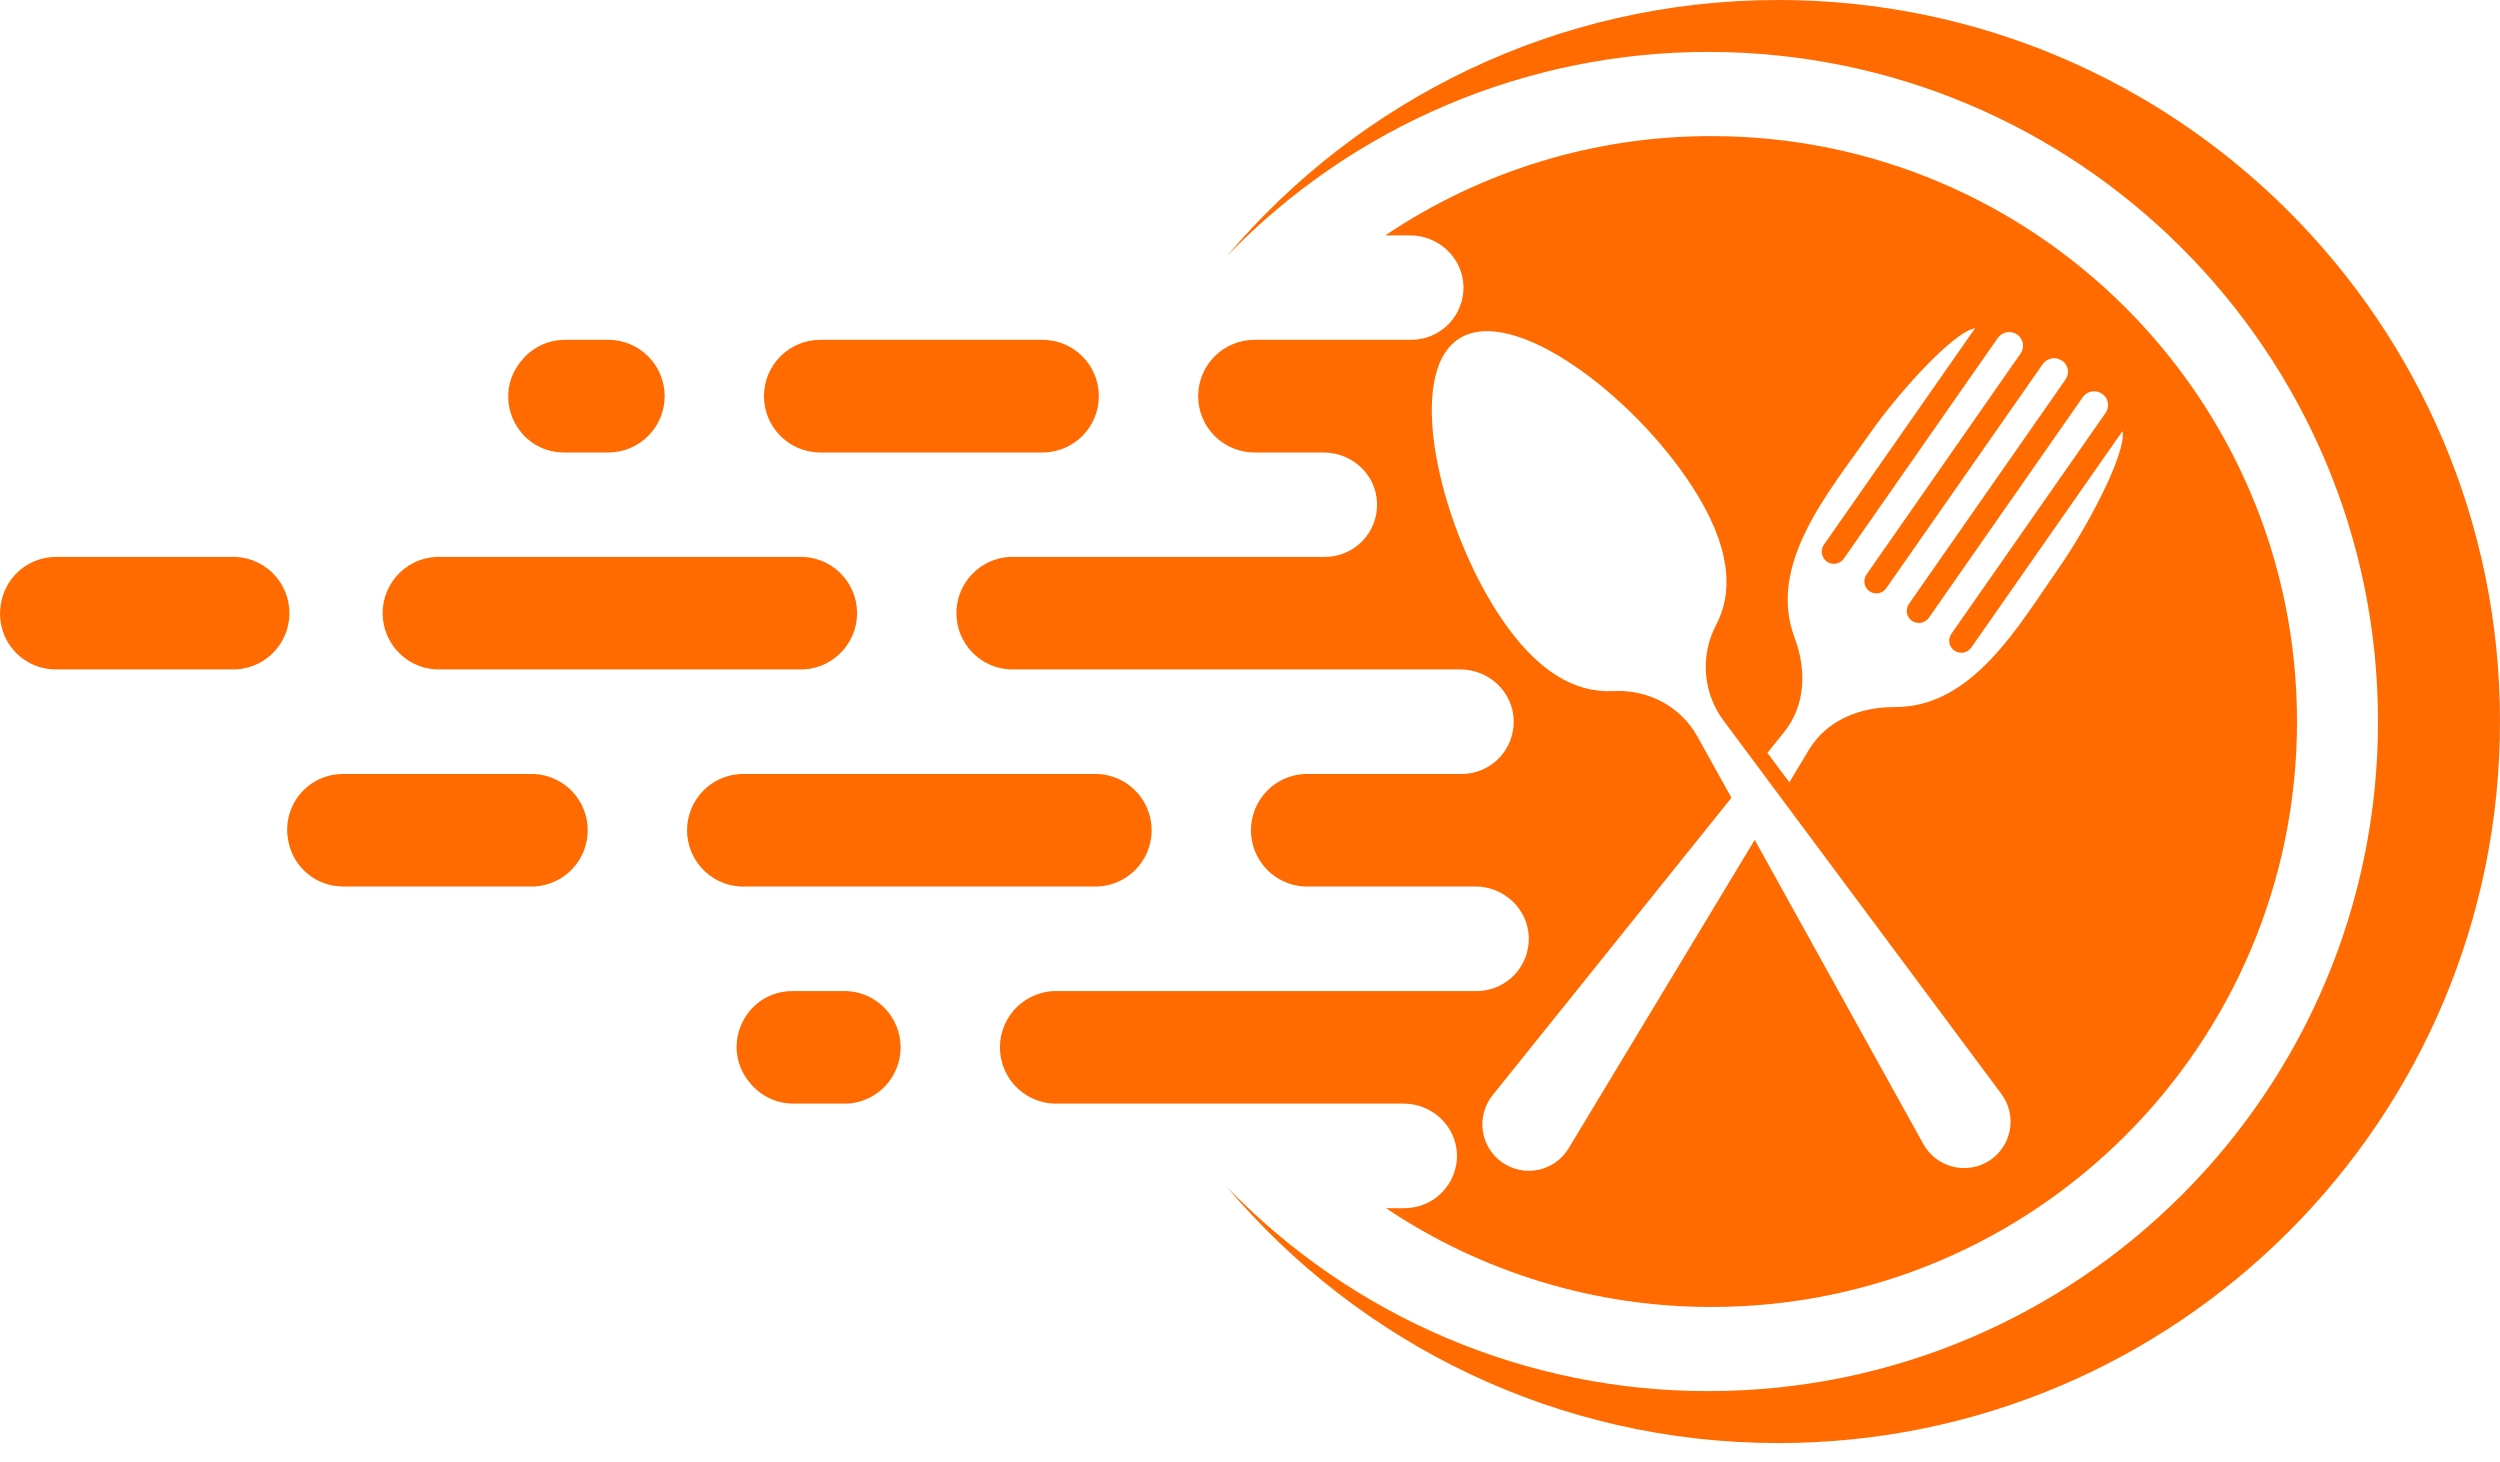 <svg width="106" height="62" viewBox="0 0 106 62" fill="none" xmlns="http://www.w3.org/2000/svg">
<g clip-path="url(#clip0_3104_867)">
<path d="M75.4 0C66.023 0 57.633 4.218 52.019 10.862C54.664 8.119 57.836 5.939 61.344 4.451C64.853 2.963 68.625 2.198 72.436 2.202C88.113 2.202 100.827 14.916 100.827 30.593C100.827 46.27 88.113 58.983 72.436 58.983C68.625 58.988 64.853 58.223 61.344 56.735C57.836 55.247 54.664 53.066 52.019 50.324C57.633 56.968 66.023 61.186 75.4 61.186C92.301 61.186 106 47.487 106 30.593C106 13.699 92.301 0 75.4 0Z" fill="#FF6B00"/>
<path d="M23.919 19.186H25.793C26.426 19.186 27.034 18.934 27.482 18.486C27.93 18.038 28.182 17.431 28.182 16.797C28.182 16.163 27.93 15.556 27.482 15.108C27.034 14.66 26.426 14.408 25.793 14.408H23.956C23.596 14.408 23.241 14.49 22.918 14.648C22.595 14.806 22.311 15.035 22.09 15.319L22.053 15.364C20.843 16.916 21.948 19.186 23.919 19.186ZM18.745 28.383H33.818C34.142 28.401 34.467 28.353 34.772 28.241C35.078 28.13 35.357 27.957 35.593 27.734C35.829 27.511 36.017 27.241 36.146 26.943C36.274 26.645 36.34 26.323 36.34 25.998C36.34 25.673 36.274 25.352 36.146 25.053C36.017 24.755 35.829 24.486 35.593 24.262C35.357 24.039 35.078 23.866 34.772 23.755C34.467 23.643 34.142 23.595 33.818 23.613H18.745C18.421 23.595 18.096 23.643 17.791 23.755C17.486 23.866 17.207 24.039 16.971 24.262C16.735 24.486 16.547 24.755 16.418 25.053C16.29 25.352 16.223 25.673 16.223 25.998C16.223 26.323 16.29 26.645 16.418 26.943C16.547 27.241 16.735 27.511 16.971 27.734C17.207 27.957 17.486 28.13 17.791 28.241C18.096 28.353 18.421 28.401 18.745 28.383ZM9.75 23.613H2.374C1.832 23.613 1.307 23.799 0.885 24.14C0.464 24.481 0.173 24.957 0.06 25.487C0.06 25.509 0.052 25.524 0.052 25.539C-0.02 25.882 -0.014 26.237 0.068 26.578C0.15 26.919 0.308 27.238 0.529 27.51C0.75 27.783 1.029 28.002 1.345 28.153C1.662 28.304 2.008 28.383 2.359 28.383H9.75C10.074 28.401 10.399 28.353 10.704 28.241C11.009 28.13 11.289 27.957 11.525 27.734C11.761 27.511 11.949 27.241 12.077 26.943C12.206 26.645 12.272 26.323 12.272 25.998C12.272 25.673 12.206 25.352 12.077 25.053C11.949 24.755 11.761 24.486 11.525 24.262C11.289 24.039 11.009 23.866 10.704 23.755C10.399 23.643 10.074 23.595 9.75 23.613ZM34.781 19.186H44.202C44.836 19.186 45.444 18.934 45.892 18.486C46.34 18.038 46.591 17.431 46.591 16.797C46.591 16.163 46.34 15.556 45.892 15.108C45.444 14.66 44.836 14.408 44.202 14.408H34.781C34.148 14.408 33.54 14.66 33.092 15.108C32.644 15.556 32.392 16.163 32.392 16.797C32.392 17.431 32.644 18.038 33.092 18.486C33.54 18.934 34.148 19.186 34.781 19.186ZM35.931 42.022H33.602C31.631 42.022 30.526 44.284 31.735 45.837L31.773 45.882C31.994 46.166 32.277 46.395 32.6 46.553C32.924 46.711 33.279 46.793 33.639 46.793H35.931C36.54 46.759 37.114 46.492 37.533 46.049C37.952 45.605 38.186 45.018 38.186 44.407C38.186 43.797 37.952 43.21 37.533 42.766C37.114 42.323 36.54 42.056 35.931 42.022ZM72.57 5.771C67.643 5.763 62.825 7.229 58.737 9.981H59.79C60.999 9.981 62.014 10.929 62.052 12.131C62.06 12.427 62.008 12.722 61.901 12.998C61.793 13.274 61.631 13.525 61.424 13.738C61.217 13.95 60.97 14.119 60.697 14.234C60.424 14.349 60.131 14.408 59.835 14.408H53.191C52.557 14.408 51.949 14.66 51.501 15.108C51.053 15.556 50.802 16.163 50.802 16.797C50.802 17.431 51.053 18.038 51.501 18.486C51.949 18.934 52.557 19.186 53.191 19.186H56.124C57.334 19.186 58.356 20.127 58.386 21.336C58.395 21.632 58.345 21.928 58.237 22.204C58.13 22.48 57.968 22.732 57.761 22.945C57.554 23.157 57.306 23.326 57.033 23.441C56.76 23.555 56.466 23.614 56.169 23.613H42.806C42.197 23.647 41.623 23.913 41.204 24.357C40.785 24.8 40.551 25.388 40.551 25.998C40.551 26.608 40.785 27.196 41.204 27.639C41.623 28.083 42.197 28.349 42.806 28.383H61.917C63.127 28.383 64.15 29.331 64.18 30.541C64.188 30.837 64.138 31.131 64.031 31.407C63.924 31.683 63.763 31.934 63.556 32.147C63.35 32.359 63.104 32.528 62.831 32.643C62.559 32.758 62.266 32.818 61.97 32.818H55.296C54.686 32.852 54.113 33.118 53.694 33.562C53.274 34.005 53.04 34.592 53.04 35.203C53.04 35.813 53.274 36.401 53.694 36.844C54.113 37.288 54.686 37.554 55.296 37.588H62.559C63.769 37.588 64.784 38.536 64.822 39.745C64.829 40.042 64.778 40.336 64.67 40.612C64.562 40.888 64.4 41.14 64.194 41.352C63.987 41.564 63.74 41.733 63.467 41.848C63.194 41.963 62.901 42.023 62.604 42.022H44.919C44.594 42.004 44.27 42.052 43.965 42.164C43.659 42.276 43.38 42.449 43.144 42.672C42.908 42.895 42.72 43.164 42.591 43.463C42.463 43.761 42.397 44.083 42.397 44.407C42.397 44.733 42.463 45.054 42.591 45.352C42.72 45.651 42.908 45.92 43.144 46.143C43.38 46.367 43.659 46.539 43.965 46.651C44.27 46.763 44.594 46.811 44.919 46.793H59.514C60.723 46.793 61.738 47.741 61.776 48.95C61.783 49.246 61.73 49.54 61.622 49.816C61.514 50.091 61.352 50.342 61.145 50.554C60.939 50.767 60.692 50.935 60.42 51.051C60.147 51.166 59.854 51.226 59.558 51.227H58.767C62.849 53.965 67.655 55.423 72.57 55.415C86.277 55.415 97.393 44.299 97.393 30.593C97.393 16.887 86.277 5.771 72.57 5.771ZM84.351 49.211C84.123 49.358 83.868 49.456 83.601 49.5C83.334 49.544 83.061 49.533 82.799 49.467C82.537 49.401 82.29 49.282 82.076 49.118C81.861 48.953 81.683 48.746 81.551 48.51L74.4 35.61L66.501 48.704C66.361 48.932 66.174 49.13 65.955 49.284C65.735 49.439 65.486 49.546 65.223 49.601C64.96 49.655 64.689 49.656 64.426 49.602C64.163 49.547 63.913 49.44 63.693 49.286C63.473 49.133 63.287 48.935 63.146 48.707C63.005 48.478 62.912 48.224 62.873 47.958C62.834 47.692 62.849 47.421 62.919 47.162C62.988 46.903 63.11 46.66 63.276 46.449L73.414 33.825L71.973 31.235C71.264 29.951 69.876 29.227 68.42 29.302C66.807 29.391 65.12 28.495 63.493 25.972C60.992 22.09 59.573 15.841 61.858 14.363C64.142 12.885 69.256 16.76 71.757 20.642C73.384 23.157 73.511 25.069 72.765 26.494C72.43 27.128 72.281 27.843 72.334 28.557C72.386 29.271 72.639 29.956 73.063 30.533L84.858 46.382C85.019 46.598 85.134 46.845 85.196 47.107C85.257 47.369 85.265 47.642 85.217 47.907C85.169 48.172 85.068 48.424 84.919 48.649C84.77 48.873 84.577 49.065 84.351 49.211ZM87.329 24.031C85.605 26.494 83.649 30.003 80.327 29.981C78.864 29.973 77.46 30.533 76.706 31.78L75.87 33.169L74.937 31.922L75.646 31.041C76.564 29.899 76.602 28.391 76.087 27.024C74.922 23.919 77.542 20.866 79.267 18.402C80.409 16.76 82.783 14.087 83.746 13.915L77.333 23.098C77.257 23.21 77.228 23.348 77.251 23.482C77.275 23.616 77.35 23.735 77.46 23.814C77.572 23.892 77.71 23.923 77.845 23.899C77.979 23.875 78.099 23.799 78.177 23.688L84.709 14.326C84.785 14.22 84.893 14.143 85.017 14.105C85.141 14.067 85.274 14.071 85.396 14.117H85.403C85.485 14.149 85.559 14.199 85.619 14.263C85.679 14.328 85.723 14.405 85.749 14.489C85.775 14.573 85.782 14.662 85.768 14.748C85.755 14.835 85.722 14.918 85.672 14.99L79.14 24.359C79.102 24.414 79.075 24.476 79.06 24.542C79.046 24.607 79.045 24.674 79.056 24.74C79.068 24.806 79.093 24.869 79.129 24.925C79.165 24.982 79.212 25.03 79.267 25.069C79.322 25.107 79.384 25.134 79.449 25.148C79.514 25.163 79.582 25.164 79.648 25.152C79.714 25.14 79.776 25.116 79.833 25.079C79.889 25.043 79.938 24.997 79.976 24.942L86.613 15.438C86.7 15.312 86.834 15.226 86.985 15.198C87.136 15.17 87.292 15.203 87.419 15.289H87.434C87.497 15.332 87.55 15.388 87.591 15.452C87.632 15.516 87.66 15.588 87.674 15.662C87.687 15.738 87.685 15.814 87.668 15.889C87.651 15.963 87.62 16.033 87.576 16.095L80.939 25.606C80.861 25.718 80.831 25.856 80.854 25.991C80.878 26.125 80.954 26.244 81.066 26.323C81.178 26.399 81.316 26.428 81.45 26.405C81.584 26.381 81.703 26.306 81.783 26.196L88.315 16.834C88.367 16.763 88.434 16.704 88.511 16.662C88.589 16.62 88.675 16.596 88.763 16.592C88.851 16.588 88.939 16.603 89.021 16.637C89.102 16.672 89.174 16.724 89.233 16.79H89.24C89.323 16.889 89.372 17.012 89.379 17.142C89.385 17.271 89.35 17.399 89.278 17.506L82.738 26.875C82.7 26.93 82.672 26.992 82.658 27.057C82.644 27.123 82.642 27.19 82.654 27.256C82.666 27.322 82.691 27.385 82.727 27.441C82.763 27.498 82.81 27.546 82.865 27.584C82.977 27.663 83.115 27.693 83.25 27.669C83.384 27.645 83.504 27.569 83.582 27.457L89.995 18.275C90.166 19.238 88.472 22.389 87.329 24.031ZM22.665 32.818H14.535C14.184 32.818 13.836 32.896 13.519 33.048C13.202 33.199 12.922 33.42 12.701 33.693C12.48 33.966 12.323 34.286 12.241 34.628C12.159 34.97 12.155 35.325 12.228 35.669C12.228 35.684 12.236 35.699 12.236 35.714C12.347 36.245 12.638 36.721 13.06 37.062C13.481 37.404 14.008 37.589 14.55 37.588H22.665C23.274 37.554 23.848 37.288 24.267 36.844C24.686 36.401 24.92 35.813 24.92 35.203C24.92 34.592 24.686 34.005 24.267 33.562C23.848 33.118 23.274 32.852 22.665 32.818ZM46.307 37.588C46.632 37.606 46.957 37.558 47.262 37.446C47.567 37.335 47.846 37.162 48.082 36.938C48.318 36.715 48.507 36.446 48.635 36.148C48.764 35.849 48.83 35.528 48.83 35.203C48.83 34.878 48.764 34.556 48.635 34.258C48.507 33.959 48.318 33.69 48.082 33.467C47.846 33.244 47.567 33.071 47.262 32.959C46.957 32.848 46.632 32.8 46.307 32.818H31.653C31.329 32.8 31.004 32.848 30.699 32.959C30.393 33.071 30.114 33.244 29.878 33.467C29.642 33.69 29.454 33.959 29.326 34.258C29.197 34.556 29.131 34.878 29.131 35.203C29.131 35.528 29.197 35.849 29.326 36.148C29.454 36.446 29.642 36.715 29.878 36.938C30.114 37.162 30.393 37.335 30.699 37.446C31.004 37.558 31.329 37.606 31.653 37.588H46.307Z" fill="#FF6B00"/>
</g>
<defs>
<clipPath id="clip0_3104_867">
<rect width="106" height="61.186" fill="white"/>
</clipPath>
</defs>
</svg>
